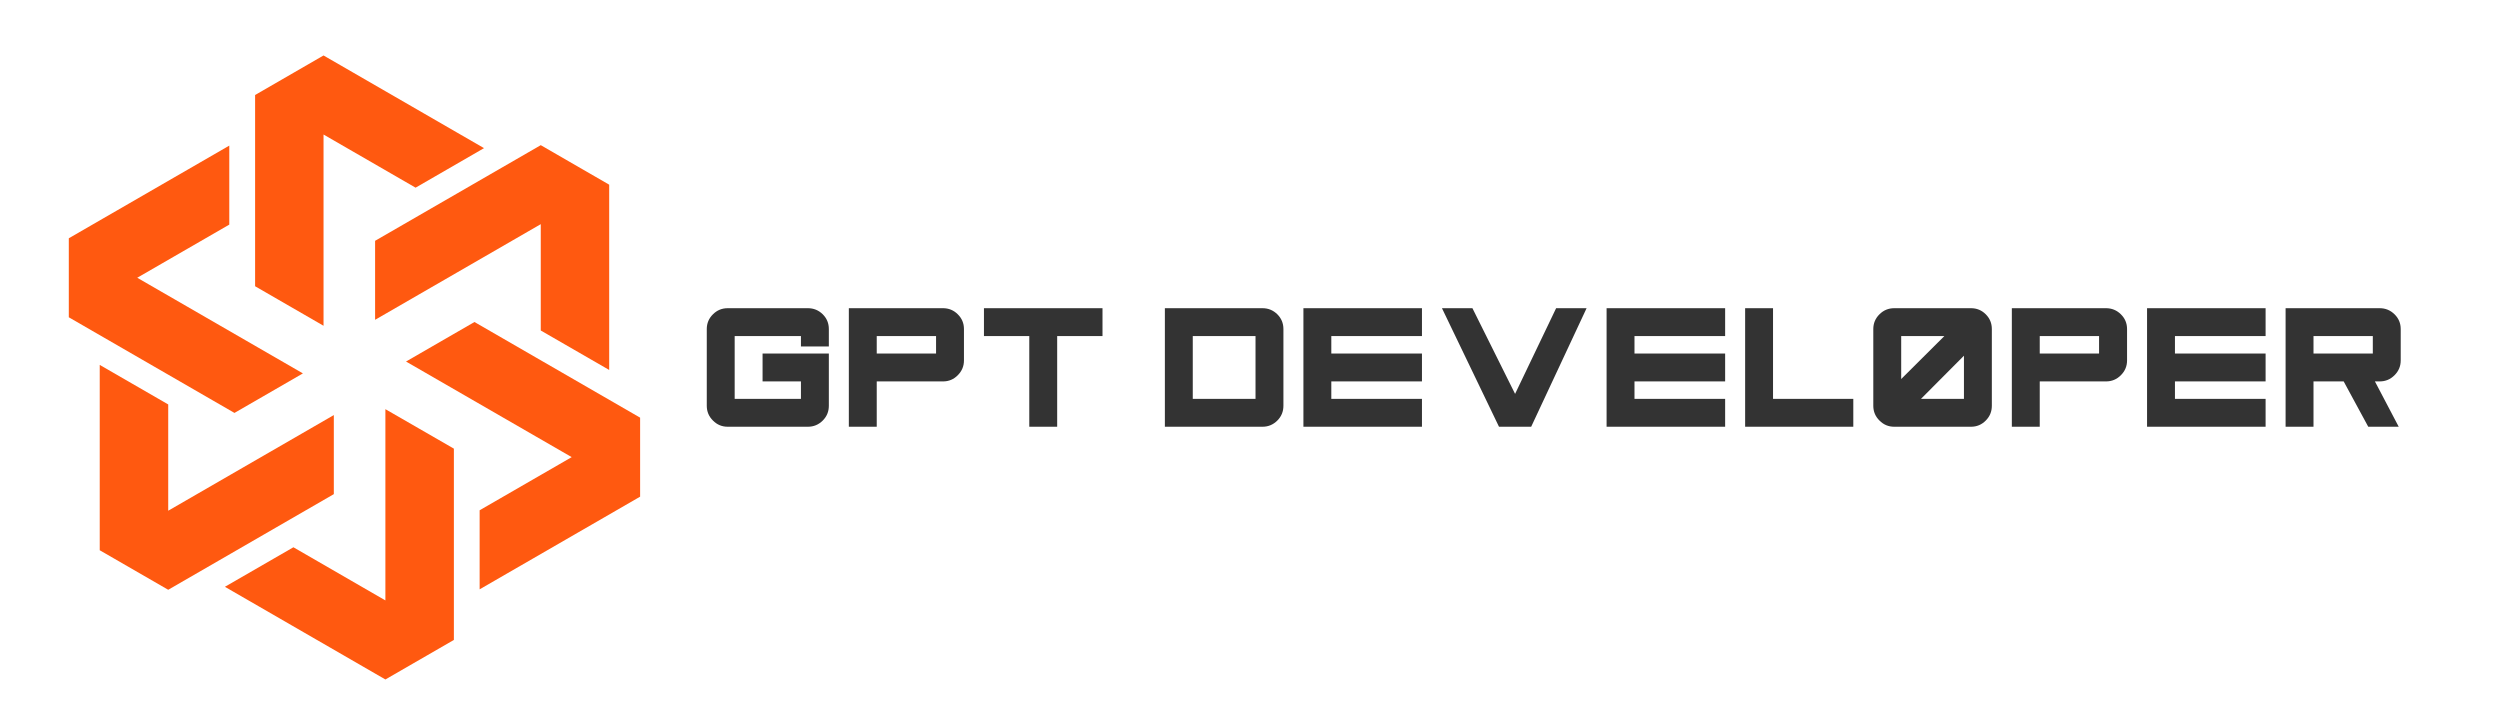 <?xml version="1.0" encoding="utf-8"?>
<svg data-v-6805eed4="" version="1.0" width="100%" height="100%" viewBox="40.324 86.408 262.553 75.903" preserveAspectRatio="xMidYMid meet" color-interpolation-filters="sRGB" style="margin: auto;" xmlns="http://www.w3.org/2000/svg">
  <g data-v-6805eed4="" fill="#333" class="icon-text-wrapper icon-svg-group iconsvg" transform="translate(47.55,92.233)">
    <g class="iconsvg-imagesvg" transform="translate(0,0)">
      <g>
        <rect fill="#333" fill-opacity="0" stroke-width="2" x="0" y="0" width="60" height="65.534" class="image-rect"/>
        <svg x="0" y="0" width="60" height="65.534" filtersec="colorsb2943198833" class="image-svg-svg primary" style="overflow: visible;">
          <svg xmlns="http://www.w3.org/2000/svg" viewBox="0 0 101.6 110.97">
            <g fill="#ff5910" fill-rule="evenodd">
              <path d="M39.94 87.46l-12.18 7.03 28.54 16.48 12.18-7.03V69.92L56.3 62.9v34.01l-16.36-9.45z"/>
              <path d="M73.06 80.88v14.06l28.54-16.48V64.41L72.14 47.4l-12.17 7.03 29.46 17-16.37 9.45z"/>
              <path d="M83.93 48.91l12.17 7.02V22.98l-12.17-7.03-29.46 17.01v14.05L83.93 30v18.91z"/>
              <path d="M61.67 23.51l12.17-7.03L45.3 0 33.13 7.03v34.01l12.17 7.03V14.06l16.37 9.45z"/>
              <path d="M28.54 30.08V16.03L0 32.51v14.05l29.46 17.01 12.17-7.03-29.46-17.01 16.37-9.45z"/>
              <path d="M17.68 62.06L5.5 55.03v32.96l12.18 7.03 29.45-17.01V63.95L17.68 80.96v-18.9z"/>
            </g>
          </svg>
        </svg>
      </g>
    </g>
    <g transform="translate(67,26.542)">
      <g data-gra="path-name" fill-rule="" class="tp-name iconsvg-namesvg">
        <g transform="scale(1)">
          <g>
            <path d="M3.25 0L11.67 0Q12.58 0 13.23-0.65L13.23-0.65Q13.87-1.29 13.87-2.2L13.87-2.2 13.87-7.69 6.91-7.69 6.91-4.76 10.94-4.76 10.94-2.93 3.98-2.93 3.98-9.52 10.94-9.52 10.94-8.43 13.87-8.43 13.87-10.26Q13.87-11.17 13.23-11.81L13.23-11.81Q12.58-12.45 11.67-12.45L11.67-12.45 3.25-12.45Q2.34-12.45 1.7-11.81L1.7-11.81Q1.05-11.17 1.05-10.26L1.05-10.26 1.05-2.2Q1.05-1.29 1.7-0.65L1.7-0.65Q2.34 0 3.25 0L3.25 0ZM18.9-7.69L18.9-9.52 25.13-9.52 25.13-7.69 18.9-7.69ZM18.9 0L18.9-4.76 25.86-4.76Q26.77-4.76 27.41-5.41L27.41-5.41Q28.06-6.06 28.06-6.96L28.06-6.96 28.06-10.26Q28.06-11.17 27.41-11.81L27.41-11.81Q26.77-12.45 25.86-12.45L25.86-12.45 15.97-12.45 15.97 0 18.9 0ZM42.61-12.45L30.16-12.45 30.16-9.52 34.92-9.52 34.92 0 37.85 0 37.85-9.52 42.61-9.52 42.61-12.45ZM58.68-9.52L58.68-2.93 52.09-2.93 52.09-9.52 58.68-9.52ZM61.61-2.2L61.61-10.26Q61.61-11.17 60.97-11.81L60.97-11.81Q60.32-12.45 59.41-12.45L59.41-12.45 49.16-12.45 49.16 0 59.41 0Q60.32 0 60.97-0.65L60.97-0.65Q61.61-1.29 61.61-2.2L61.61-2.2ZM76.16-12.45L63.71-12.45 63.71 0 76.16 0 76.16-2.93 66.64-2.93 66.64-4.76 76.16-4.76 76.16-7.69 66.64-7.69 66.64-9.52 76.16-9.52 76.16-12.45ZM93.45-12.45L90.25-12.45 85.94-3.45 81.46-12.45 78.26-12.45 84.25 0 87.63 0 93.45-12.45ZM108-12.45L95.55-12.45 95.55 0 108 0 108-2.93 98.48-2.93 98.48-4.76 108-4.76 108-7.69 98.48-7.69 98.48-9.52 108-9.52 108-12.45ZM113.03-12.45L110.1-12.45 110.1 0 121.46 0 121.46-2.93 113.03-2.93 113.03-12.45ZM126.49-5.01L126.49-9.52 131.02-9.52 126.49-5.01ZM133.08-7.46L133.08-2.93 128.57-2.93 133.08-7.46ZM125.76 0L133.82 0Q134.73 0 135.37-0.65L135.37-0.65Q136.01-1.29 136.01-2.2L136.01-2.2 136.01-10.26Q136.01-11.17 135.37-11.81L135.37-11.81Q134.73-12.45 133.82-12.45L133.82-12.45 125.76-12.45Q124.85-12.45 124.21-11.81L124.21-11.81Q123.56-11.17 123.56-10.26L123.56-10.26 123.56-2.2Q123.56-1.29 124.21-0.65L124.21-0.65Q124.85 0 125.76 0L125.76 0ZM141.04-7.69L141.04-9.52 147.27-9.52 147.27-7.69 141.04-7.69ZM141.04 0L141.04-4.76 148-4.76Q148.91-4.76 149.56-5.41L149.56-5.41Q150.21-6.06 150.21-6.96L150.21-6.96 150.21-10.26Q150.21-11.17 149.56-11.81L149.56-11.81Q148.91-12.45 148-12.45L148-12.45 138.11-12.45 138.11 0 141.04 0ZM164.76-12.45L152.31-12.45 152.31 0 164.76 0 164.76-2.93 155.24-2.93 155.24-4.76 164.76-4.76 164.76-7.69 155.24-7.69 155.24-9.52 164.76-9.52 164.76-12.45ZM176.02-9.52L176.02-7.69 169.79-7.69 169.79-9.52 176.02-9.52ZM178.74 0L176.24-4.76 176.74-4.76Q177.65-4.76 178.3-5.41L178.3-5.41Q178.95-6.06 178.95-6.96L178.95-6.96 178.95-10.26Q178.95-11.17 178.3-11.81L178.3-11.81Q177.65-12.45 176.74-12.45L176.74-12.45 166.86-12.45 166.86 0 169.79 0 169.79-4.76 172.96-4.76 175.54 0 178.74 0Z" transform="translate(-1.05, 12.45)"/>
          </g>
        </g>
      </g>
    </g>
  </g>
</svg>